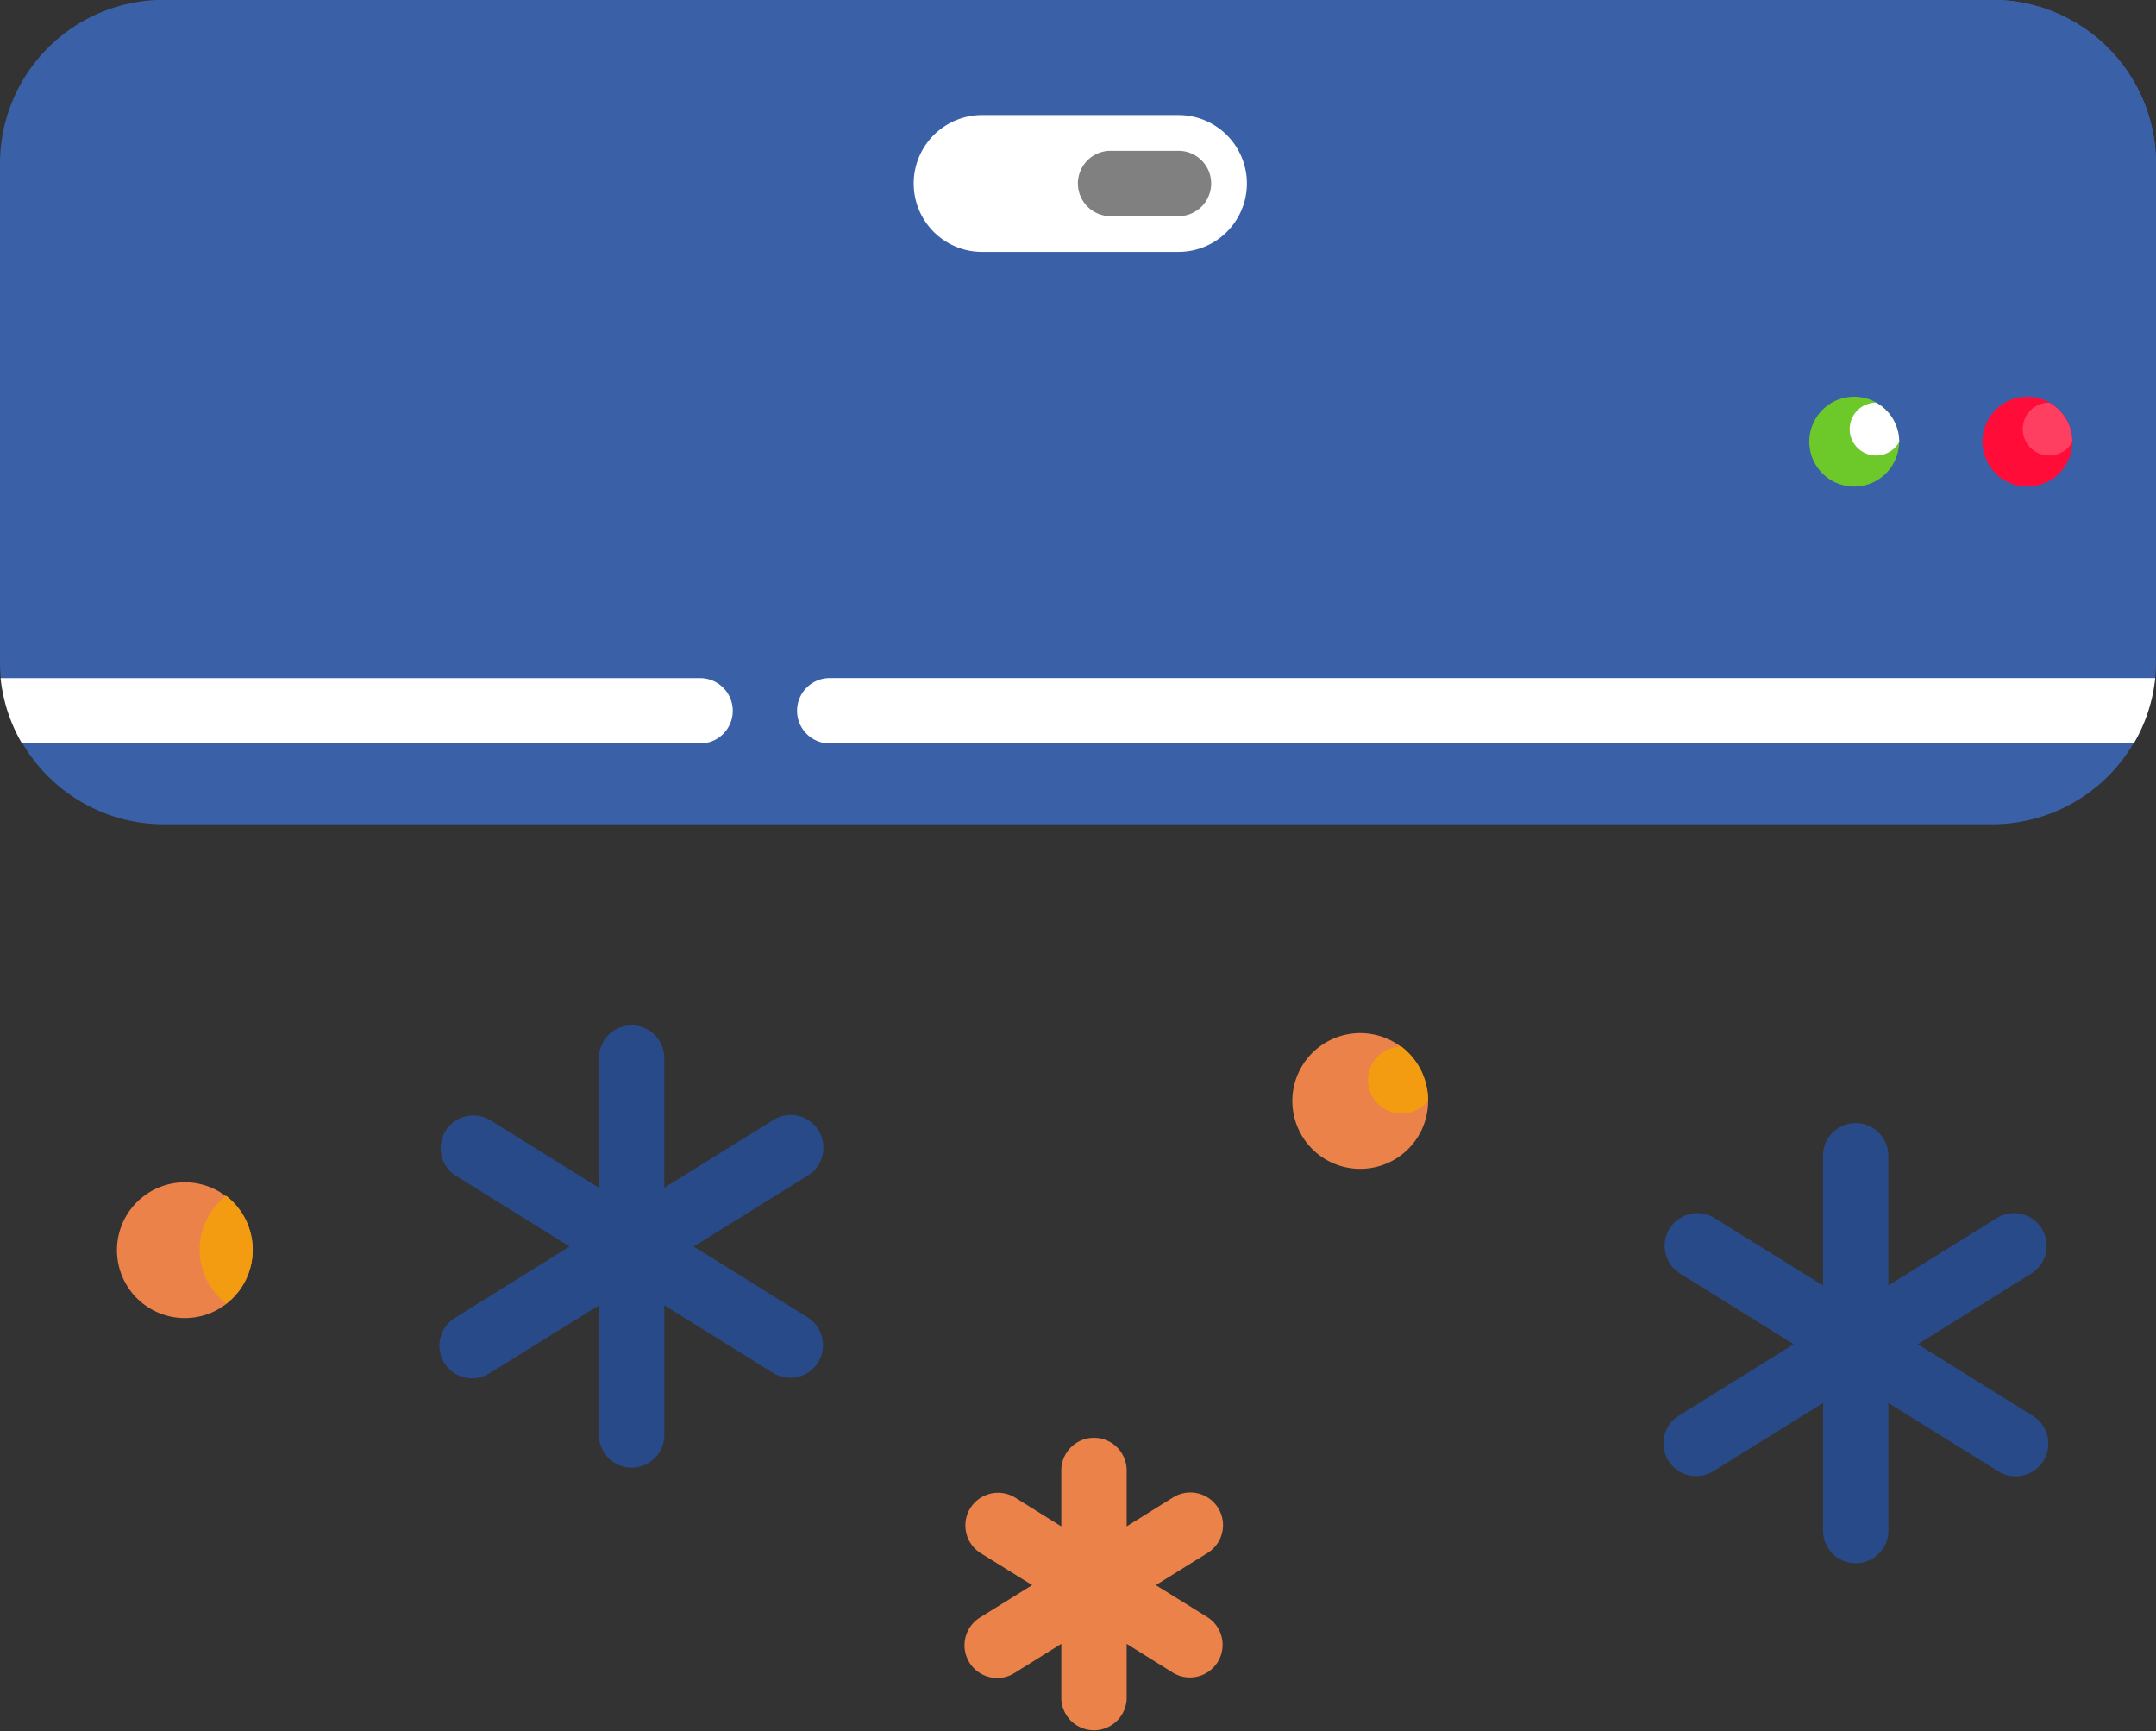 <svg id="conditioning" xmlns="http://www.w3.org/2000/svg" width="60.352" height="48.462" viewBox="0 0 60.352 48.462">
  <rect x="0" y="0" width="60.352" height="48.462" fill="#333333" stroke="none"/>
  <g id="Group_17427" data-name="Group 17427" transform="translate(0 0)">
    <g id="air-conditioner_1_" data-name="air-conditioner (1)">
      <path id="Path_44223" data-name="Path 44223" d="M60.352,69.375V81.949a4.585,4.585,0,0,1-4.572,4.572H4.572A4.585,4.585,0,0,1,0,81.949V69.375A4.585,4.585,0,0,1,4.572,64.8H55.78A4.585,4.585,0,0,1,60.352,69.375Z" transform="translate(0 -64.804)" fill="#3a61a7"/>
      <path id="Path_44224" data-name="Path 44224" d="M88.342,69.375V81.949a4.585,4.585,0,0,1-4.572,4.572H36.3a4.585,4.585,0,0,1-4.572-4.572V69.375A4.585,4.585,0,0,1,36.3,64.8H83.77A4.585,4.585,0,0,1,88.342,69.375Z" transform="translate(-27.991 -64.804)" fill="#3a61a7"/>
      <path id="Path_44225" data-name="Path 44225" d="M60.352,196.684v1.6c0,.154-.007.306-.022.456a4.59,4.59,0,0,1-4.55,4.116H4.572a4.59,4.59,0,0,1-4.55-4.116c-.015-.15-.022-.3-.022-.456v-1.6Z" transform="translate(0 -179.785)" fill="#3a61a7"/>
      <path id="Path_44226" data-name="Path 44226" d="M432.2,153.329a1.257,1.257,0,1,1-1.257-1.257,1.245,1.245,0,0,1,.611.159A1.258,1.258,0,0,1,432.2,153.329Z" transform="translate(-379.039 -140.967)" fill="#6dc82a"/>
      <path id="Path_44227" data-name="Path 44227" d="M473.306,153.329a1.257,1.257,0,1,1-1.257-1.257,1.243,1.243,0,0,1,.61.159A1.256,1.256,0,0,1,473.306,153.329Z" transform="translate(-415.297 -140.967)" fill="#ff0c38"/>
      <path id="Path_44228" data-name="Path 44228" d="M441.329,154.516a.74.74,0,1,1-.646-1.1A1.258,1.258,0,0,1,441.329,154.516Z" transform="translate(-388.165 -142.146)" fill="#fff"/>
      <path id="Path_44229" data-name="Path 44229" d="M482.432,154.516a.74.74,0,1,1-.648-1.1A1.257,1.257,0,0,1,482.432,154.516Z" transform="translate(-424.423 -142.146)" fill="#ff3f62"/>
      <g id="Group_16325" data-name="Group 16325" transform="translate(12.311 28.731)">
        <path id="Path_44230" data-name="Path 44230" d="M405.429,311.15l-3.2-1.991,3.2-1.991a.915.915,0,0,0-.965-1.554l-3.057,1.9v-3.6a.915.915,0,1,0-1.829,0v3.6l-3.057-1.9a.915.915,0,0,0-.965,1.554l3.2,1.991-3.2,1.991a.915.915,0,1,0,.966,1.554l3.057-1.9v3.6a.915.915,0,0,0,1.829,0v-3.6l3.057,1.9a.915.915,0,1,0,.965-1.554Z" transform="translate(-360.858 -300.265)" fill="#284a88"/>
        <path id="Path_44231" data-name="Path 44231" d="M115.04,282.716a.915.915,0,0,0-1.26-.294l-3.057,1.9v-3.6a.915.915,0,1,0-1.829,0v3.6l-3.057-1.9a.915.915,0,0,0-.965,1.554l3.2,1.991-3.2,1.991a.915.915,0,1,0,.966,1.554l3.057-1.9v3.6a.915.915,0,1,0,1.829,0v-3.6l3.057,1.9a.915.915,0,0,0,.966-1.554l-3.2-1.991,3.2-1.991A.915.915,0,0,0,115.04,282.716Z" transform="translate(-104.439 -279.808)" fill="#284a88"/>
      </g>
      <path id="Path_44232" data-name="Path 44232" d="M236.193,379.668a.915.915,0,0,0-1.26-.294l-1.3.81V378.65a.915.915,0,1,0-1.829,0v1.534l-1.3-.81a.915.915,0,0,0-.966,1.554l1.45.9-1.45.9a.915.915,0,1,0,.966,1.554l1.3-.81v1.534a.915.915,0,0,0,1.829,0v-1.534l1.3.81a.915.915,0,0,0,.966-1.554l-1.45-.9,1.45-.9A.915.915,0,0,0,236.193,379.668Z" transform="translate(-202.095 -337.461)" fill="#ea8249"/>
      <g id="Group_16326" data-name="Group 16326" transform="translate(3.273 28.915)">
        <path id="Path_44233" data-name="Path 44233" d="M31.57,326.928a1.9,1.9,0,1,1-.741-1.507A1.9,1.9,0,0,1,31.57,326.928Z" transform="translate(-27.769 -320.849)" fill="#ea8249"/>
        <path id="Path_44234" data-name="Path 44234" d="M310.684,291.483a1.9,1.9,0,1,1-.743-1.507A1.9,1.9,0,0,1,310.684,291.483Z" transform="translate(-273.981 -289.582)" fill="#ea8249"/>
      </g>
      <g id="Group_16327" data-name="Group 16327" transform="translate(5.59 29.294)">
        <path id="Path_44235" data-name="Path 44235" d="M48.91,329.874a1.9,1.9,0,0,1-.741,1.507,1.9,1.9,0,0,1,0-3.015A1.9,1.9,0,0,1,48.91,329.874Z" transform="translate(-47.426 -324.189)" fill="#f39c12"/>
        <path id="Path_44236" data-name="Path 44236" d="M328.023,294.429a.937.937,0,1,1-.743-1.507A1.9,1.9,0,0,1,328.023,294.429Z" transform="translate(-293.638 -292.922)" fill="#f39c12"/>
      </g>
      <path id="Path_44237" data-name="Path 44237" d="M233.025,101.517a.915.915,0,0,1-.915.915h-5.467a.915.915,0,1,1,0-1.829h5.467A.915.915,0,0,1,233.025,101.517Z" transform="translate(-199.121 -96.382)" fill="#fff" stroke="#fff" stroke-width="2"/>
      <path id="Path_44238" data-name="Path 44238" d="M259.491,101.517a.915.915,0,0,1-.915.915h-1.931a.915.915,0,0,1,0-1.829h1.931A.915.915,0,0,1,259.491,101.517Z" transform="translate(-225.587 -96.382)" fill="gray"/>
      <g id="Group_16328" data-name="Group 16328" transform="translate(0.022 18.98)">
        <path id="Path_44240" data-name="Path 44240" d="M20.676,215.042a.914.914,0,0,1-.915.915H.781a4.539,4.539,0,0,1-.6-1.829H19.762A.915.915,0,0,1,20.676,215.042Z" transform="translate(-0.186 -214.127)" fill="#fff"/>
        <path id="Path_44241" data-name="Path 44241" d="M227.526,214.127a4.54,4.54,0,0,1-.6,1.829H190.453a.915.915,0,1,1,0-1.829h37.074Z" transform="translate(-167.218 -214.127)" fill="#fff"/>
      </g>
    </g>
  </g>
</svg>
